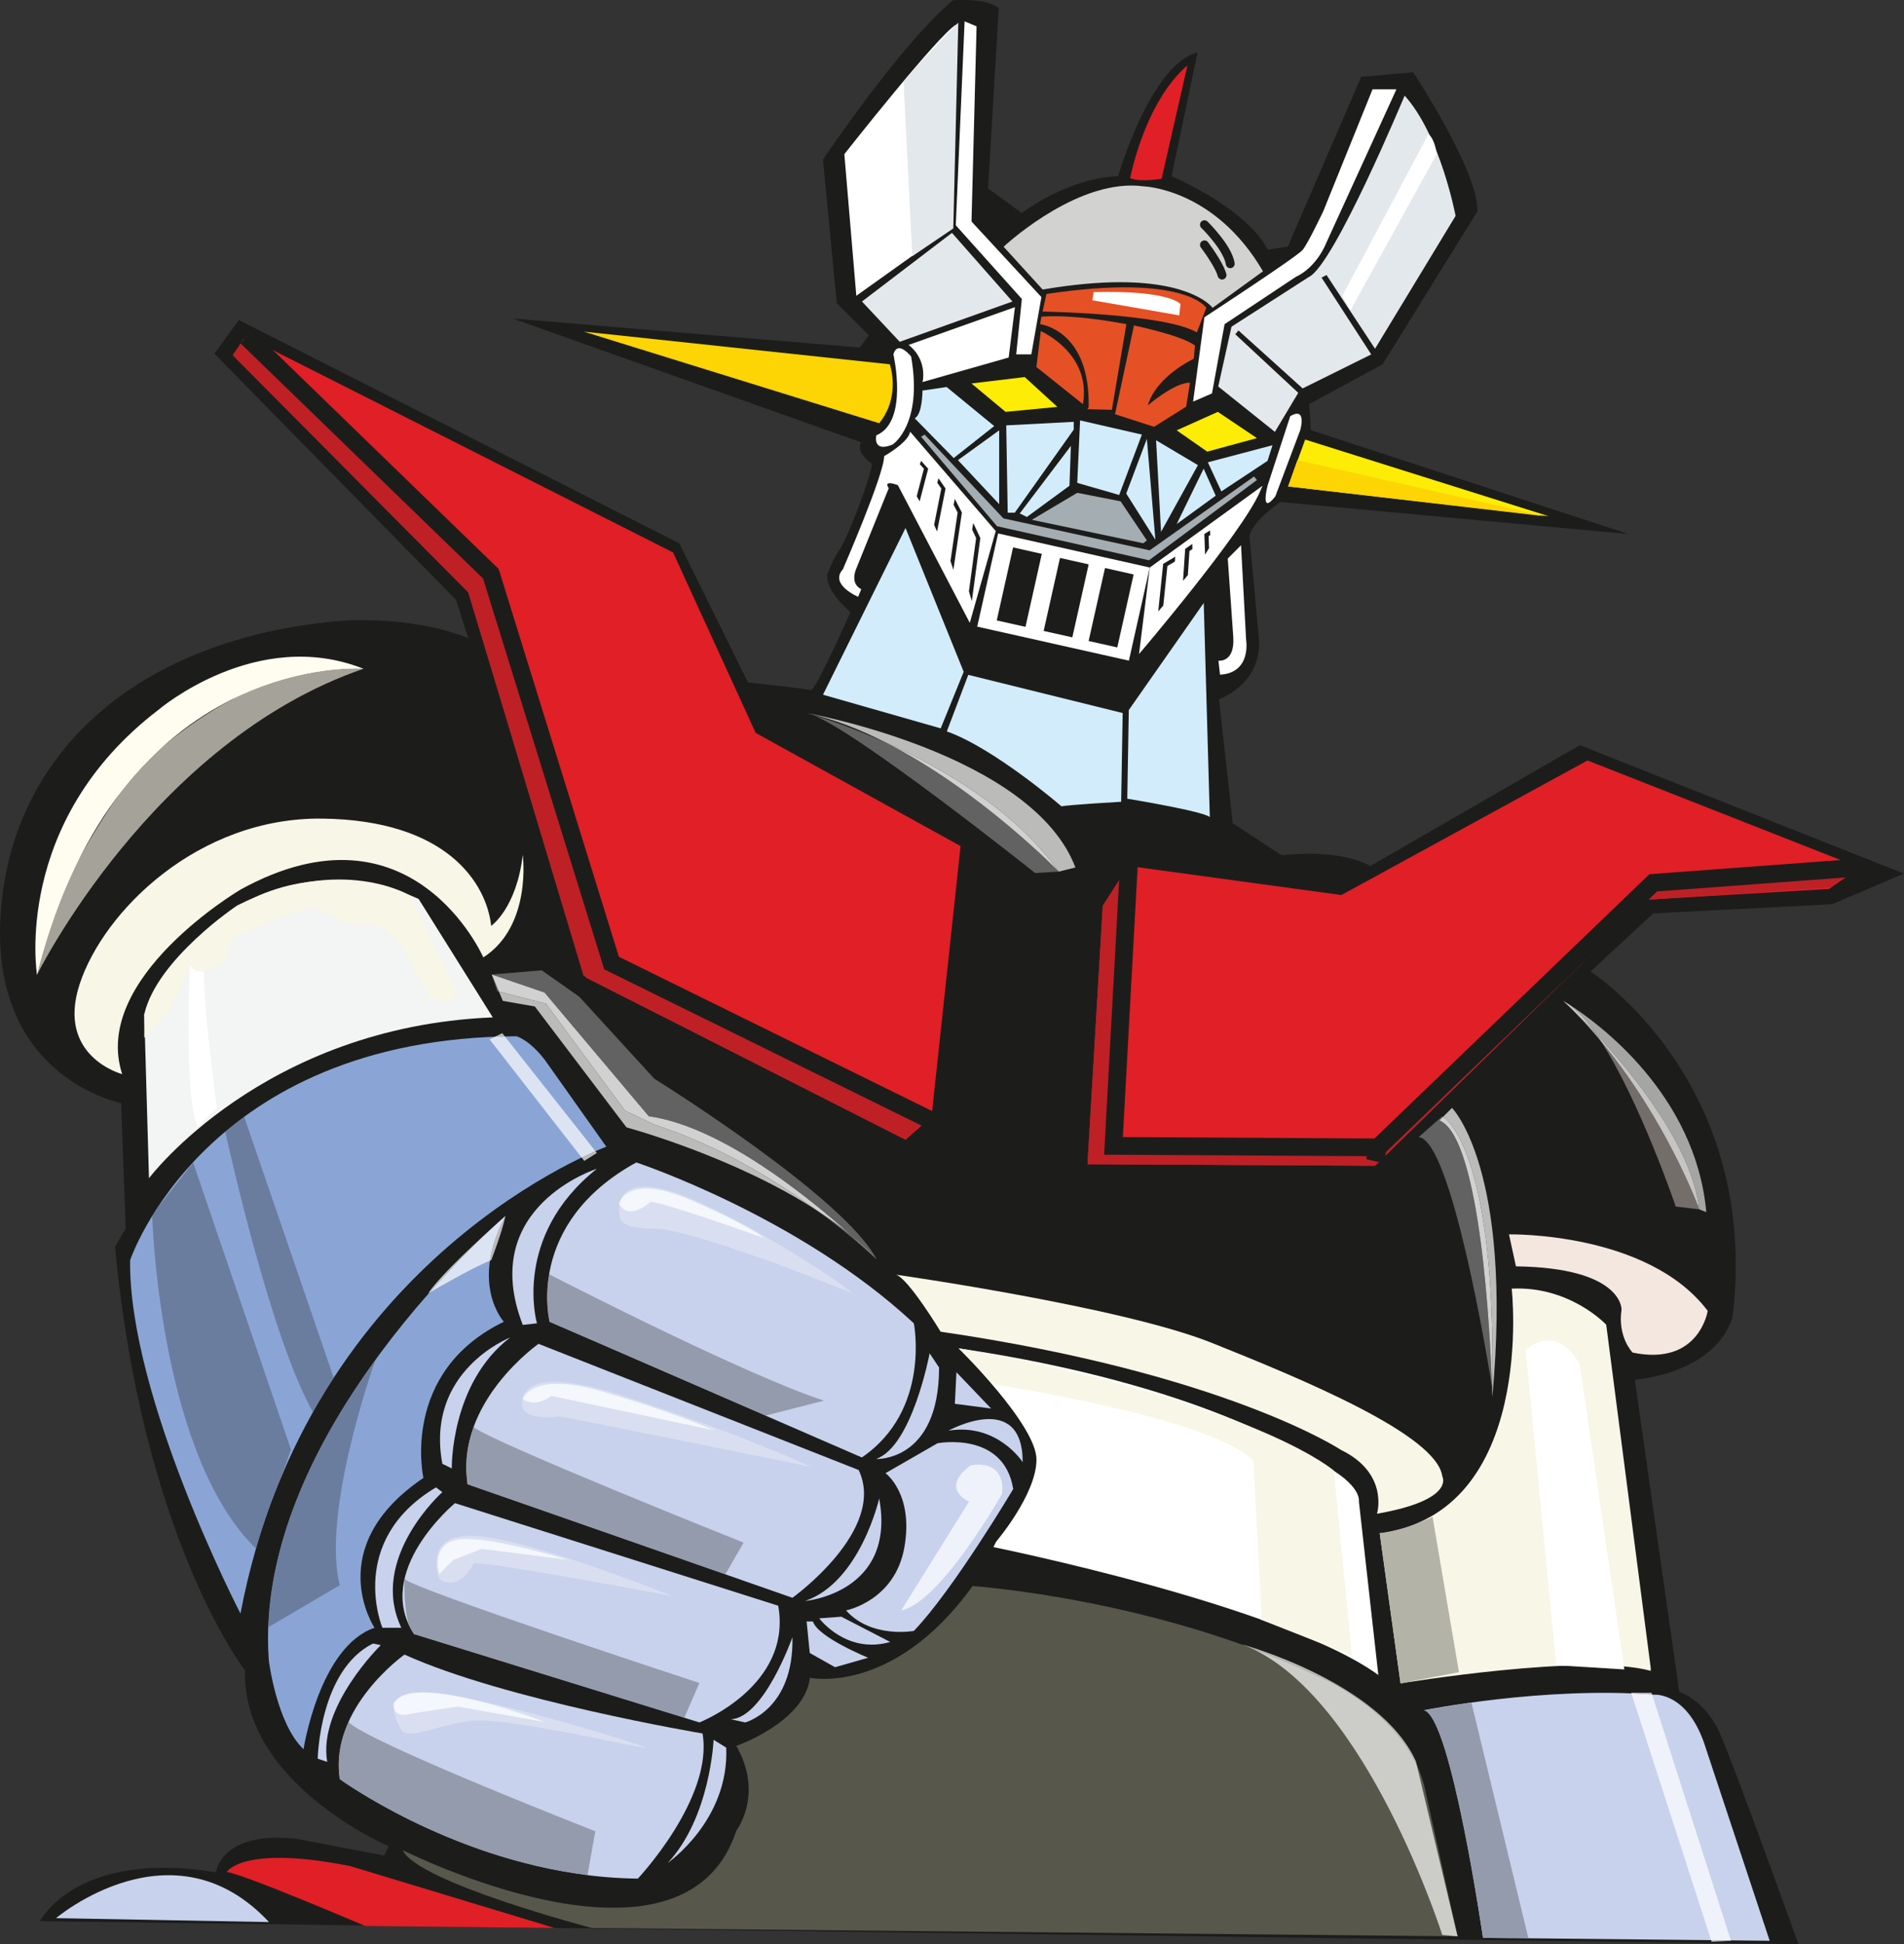 <?xml version="1.0" encoding="UTF-8"?>
<svg xmlns="http://www.w3.org/2000/svg" xmlns:xlink="http://www.w3.org/1999/xlink" width="160.3pt" height="163.65pt" viewBox="0 0 160.3 163.65" version="1.1">
<rect x="0" y="0" width="160.3" height="163.65" fill="#333333" stroke="none"/>
<defs>
<clipPath id="clip1">
  <path d="M 0 0 L 160.301 0 L 160.301 163.648 L 0 163.648 Z M 0 0 "/>
</clipPath>
<clipPath id="clip2">
  <path d="M 119 142 L 149 142 L 149 163.648 L 119 163.648 Z M 119 142 "/>
</clipPath>
<clipPath id="clip3">
  <path d="M 119 143 L 129 143 L 129 163.648 L 119 163.648 Z M 119 143 "/>
</clipPath>
<clipPath id="clip4">
  <path d="M 137 142 L 146 142 L 146 163.648 L 137 163.648 Z M 137 142 "/>
</clipPath>
</defs>
<g id="surface1">
<g clip-path="url(#clip1)" clip-rule="nonzero">
<path style=" stroke:none;fill-rule:nonzero;fill:rgb(10.999%,11.4%,10.599%);fill-opacity:1;" d="M 20.109 26.938 L 57.184 45.73 L 62.977 57.445 C 62.977 57.445 67.871 57.961 68.254 58.09 C 68.641 58.219 71.602 51.523 71.602 51.523 C 71.602 51.523 69.414 49.723 69.672 48.305 C 69.672 48.305 70.059 47.148 70.699 46.246 C 71.344 45.348 73.406 39.938 73.406 39.035 C 73.406 39.035 71.988 38.137 72.504 37.234 L 43.152 26.809 L 72.375 29.254 L 73.148 28.223 L 70.445 25.52 L 69.285 13.418 C 69.285 13.418 75.977 3.508 80.227 0.031 C 80.227 0.031 82.93 -0.227 84.09 0.676 L 83.188 15.863 L 86.023 17.926 C 86.023 17.926 89.883 14.961 94.133 14.836 C 94.133 14.836 96.836 5.438 100.824 4.406 L 98.637 14.836 C 98.637 14.836 104.816 17.406 106.746 21.012 L 108.422 20.758 L 114.598 6.469 L 118.977 6.078 C 118.977 6.078 124.512 14.449 124.383 17.797 L 116.402 30.668 L 110.223 34.016 C 110.223 34.016 110.352 35.691 110.352 36.203 L 137.129 44.957 L 107.777 42.254 C 107.777 42.254 105.203 44.059 105.203 45.215 L 105.973 53.586 C 105.973 53.586 106.617 57.188 102.629 58.863 L 103.785 69.289 L 107.906 71.992 C 107.906 71.992 112.539 71.348 115.371 72.895 L 133.008 62.723 L 160.301 73.535 L 154.25 76.113 L 139.188 76.887 L 133.91 81.777 C 133.91 81.777 148.199 90.918 145.883 110.742 C 145.883 110.742 145.109 115.246 137.641 116.148 L 141.379 142.41 C 141.379 142.41 143.379 142.996 144.68 145.641 C 144.738 145.762 144.797 145.887 144.852 146.016 C 146.141 148.977 151.414 163.648 151.414 163.648 L 3.375 161.719 C 3.375 161.719 6.336 155.668 18.18 157.598 C 18.18 157.598 18.562 154.125 24.871 154.766 L 32.34 156.184 L 32.727 155.41 C 32.727 155.41 20.367 150.133 20.625 140.605 C 20.625 140.605 12 129.535 9.684 104.945 L 10.582 103.402 L 10.195 92.848 C 10.195 92.848 -0.617 90.785 0.027 77.398 C 0.672 64.012 10.84 53.969 28.219 52.297 C 28.219 52.297 34.27 51.652 39.418 53.711 L 38.391 50.492 L 18.051 29.77 L 20.109 26.938 "/>
</g>
<path style=" stroke:none;fill-rule:nonzero;fill:rgb(88.199%,12.199%,14.899%);fill-opacity:1;" d="M 19.594 29.895 L 20.754 28.352 L 56.668 46.504 L 63.621 61.691 L 80.871 71.219 L 78.426 94.004 L 76.238 95.934 L 49.332 82.289 L 39.422 49.852 L 19.594 29.895 "/>
<path style=" stroke:none;fill-rule:nonzero;fill:rgb(88.199%,12.199%,14.899%);fill-opacity:1;" d="M 92.844 76.238 L 95.035 72.895 L 112.93 75.34 L 133.652 64.012 L 156.566 73.023 L 153.992 74.824 L 138.676 75.727 L 115.762 98.125 L 91.559 97.996 L 92.844 76.238 "/>
<path style=" stroke:none;fill-rule:nonzero;fill:rgb(82.7%,92.499%,98.399%);fill-opacity:1;" d="M 76.238 44.445 L 69.289 58.477 L 79.199 61.309 L 81.133 56.547 L 76.238 44.445 "/>
<path style=" stroke:none;fill-rule:nonzero;fill:rgb(82.7%,92.499%,98.399%);fill-opacity:1;" d="M 81.52 56.805 L 94.52 60.02 L 94.391 67.488 C 94.391 67.488 89.887 67.746 89.371 67.875 C 89.371 67.875 83.707 62.98 79.715 61.566 L 81.52 56.805 "/>
<path style=" stroke:none;fill-rule:nonzero;fill:rgb(82.7%,92.499%,98.399%);fill-opacity:1;" d="M 101.344 50.754 L 95.035 59.766 L 94.906 67.23 C 94.906 67.23 101.215 68.262 101.855 68.773 L 101.344 50.754 "/>
<path style=" stroke:none;fill-rule:nonzero;fill:rgb(100%,100%,100%);fill-opacity:1;" d="M 74.438 38.395 C 74.438 38.395 76.496 37.234 76.625 36.336 L 83.836 44.703 L 81.648 52.426 L 75.594 40.84 C 75.594 40.84 74.309 40.324 74.824 41.098 L 72.121 47.789 C 72.121 47.789 71.477 49.078 72.508 49.594 L 72.25 50.238 C 72.25 50.238 69.805 49.207 70.961 47.922 C 70.961 47.922 74.438 39.938 74.438 38.395 "/>
<path style=" stroke:none;fill-rule:nonzero;fill:rgb(10.999%,11.4%,10.599%);fill-opacity:1;" d="M 81.941 44.023 L 81.844 44.578 L 82.18 45.293 L 81.574 49.777 L 81.82 50.602 L 82.535 45.293 Z M 80.285 42.492 L 80.625 43.145 L 80.02 47.223 L 80.266 47.969 L 80.984 43.145 L 80.383 41.992 Z M 77.445 39.082 L 77.785 39.453 L 77.18 41.773 L 77.426 42.203 L 78.145 39.453 L 77.547 38.793 Z M 78.91 40.637 L 79.25 41.125 L 78.645 44.18 L 78.891 44.742 L 79.609 41.125 L 79.012 40.258 L 78.91 40.637 "/>
<path style=" stroke:none;fill-rule:nonzero;fill:rgb(100%,100%,100%);fill-opacity:1;" d="M 95.043 55.609 L 82.273 52.746 L 84.031 44.902 L 96.801 47.77 L 95.043 55.609 "/>
<path style=" stroke:none;fill-rule:nonzero;fill:rgb(10.999%,11.4%,10.599%);fill-opacity:1;" d="M 86.336 52.766 L 83.918 52.223 L 85.293 46.078 L 87.711 46.621 L 86.336 52.766 "/>
<path style=" stroke:none;fill-rule:nonzero;fill:rgb(10.999%,11.4%,10.599%);fill-opacity:1;" d="M 90.281 53.648 L 87.867 53.109 L 89.242 46.965 L 91.656 47.504 L 90.281 53.648 "/>
<path style=" stroke:none;fill-rule:nonzero;fill:rgb(10.999%,11.4%,10.599%);fill-opacity:1;" d="M 94.066 54.496 L 91.652 53.957 L 93.031 47.812 L 95.441 48.355 L 94.066 54.496 "/>
<path style=" stroke:none;fill-rule:nonzero;fill:rgb(100%,100%,100%);fill-opacity:1;" d="M 96.801 47.77 L 95.895 55.055 C 95.895 55.055 104.562 44.891 106.059 41.426 L 106.297 40.887 L 96.801 47.77 "/>
<path style=" stroke:none;fill-rule:nonzero;fill:rgb(10.999%,11.4%,10.599%);fill-opacity:1;" d="M 99.781 46.203 L 99.602 48.895 L 100.008 48.406 L 100.141 46.387 L 100.391 46.211 L 100.379 45.785 Z M 97.512 51.465 L 97.938 50.973 L 98.285 47.641 L 98.914 47.27 L 98.945 46.863 L 97.93 47.461 Z M 101.891 45.043 L 101.871 44.652 L 101.395 44.949 L 101.457 46.684 L 101.789 46.141 L 101.754 45.129 L 101.891 45.043 "/>
<path style=" stroke:none;fill-rule:nonzero;fill:rgb(64.299%,67.799%,69.398%);fill-opacity:1;" d="M 77.547 36.762 L 83.941 44.293 L 96.734 47.16 L 105.82 40.406 L 105.578 40.109 L 96.793 46.324 L 84.48 43.637 L 77.844 36.582 L 77.547 36.762 "/>
<path style=" stroke:none;fill-rule:nonzero;fill:rgb(82.7%,92.499%,98.399%);fill-opacity:1;" d="M 77.008 35.207 L 80.293 38.555 L 83.703 35.863 L 79.699 32.578 L 77.664 32.875 C 77.664 32.875 77.664 34.906 77.008 35.207 "/>
<path style=" stroke:none;fill-rule:nonzero;fill:rgb(82.7%,92.499%,98.399%);fill-opacity:1;" d="M 80.652 38.734 L 84.121 36.223 L 84.121 42.438 Z M 80.652 38.734 "/>
<path style=" stroke:none;fill-rule:nonzero;fill:rgb(82.7%,92.499%,98.399%);fill-opacity:1;" d="M 84.719 35.984 L 84.84 43.156 L 85.434 43.156 L 90.398 36.164 L 90.398 35.508 L 84.719 35.805 L 84.719 35.984 "/>
<path style=" stroke:none;fill-rule:nonzero;fill:rgb(82.7%,92.499%,98.399%);fill-opacity:1;" d="M 90.16 37.535 L 90.039 40.887 L 86.453 43.516 L 85.855 43.219 L 90.16 37.535 "/>
<path style=" stroke:none;fill-rule:nonzero;fill:rgb(82.7%,92.499%,98.399%);fill-opacity:1;" d="M 90.934 35.387 L 90.695 40.645 L 94.223 41.664 L 96.137 36.582 L 90.934 35.387 "/>
<path style=" stroke:none;fill-rule:nonzero;fill:rgb(82.7%,92.499%,98.399%);fill-opacity:1;" d="M 96.555 36.941 L 94.82 41.543 L 97.273 45.43 Z M 96.555 36.941 "/>
<path style=" stroke:none;fill-rule:nonzero;fill:rgb(82.7%,92.499%,98.399%);fill-opacity:1;" d="M 97.332 37.059 L 97.75 44.77 L 100.855 39.152 Z M 97.332 37.059 "/>
<path style=" stroke:none;fill-rule:nonzero;fill:rgb(82.7%,92.499%,98.399%);fill-opacity:1;" d="M 101.336 39.449 L 102.352 41.723 L 99.066 44.113 Z M 101.336 39.449 "/>
<path style=" stroke:none;fill-rule:nonzero;fill:rgb(82.7%,92.499%,98.399%);fill-opacity:1;" d="M 101.691 38.914 L 102.828 41.363 L 106.715 38.793 L 107.133 37.477 L 101.691 38.914 "/>
<path style=" stroke:none;fill-rule:nonzero;fill:rgb(64.299%,67.799%,69.398%);fill-opacity:1;" d="M 86.871 43.754 L 90.695 41.484 L 94.344 42.199 L 96.555 45.488 L 96.254 45.727 L 86.871 43.754 "/>
<path style=" stroke:none;fill-rule:nonzero;fill:rgb(98.799%,92.499%,2.699%);fill-opacity:1;" d="M 81.789 32.277 L 86.273 31.738 L 89.023 34.25 L 84.66 34.668 L 81.789 32.277 "/>
<path style=" stroke:none;fill-rule:nonzero;fill:rgb(98.799%,92.499%,2.699%);fill-opacity:1;" d="M 99.066 36.223 L 102.531 34.668 L 105.82 36.879 L 101.637 38.016 L 99.066 36.223 "/>
<path style=" stroke:none;fill-rule:nonzero;fill:rgb(99.199%,83.099%,1.599%);fill-opacity:1;" d="M 49.152 27.914 L 74.914 30.664 C 74.914 30.664 75.871 33.355 74.02 35.625 L 49.152 27.914 "/>
<path style=" stroke:none;fill-rule:nonzero;fill:rgb(100%,100%,100%);fill-opacity:1;" d="M 75.215 29.828 C 75.215 29.828 76.527 35.504 73.781 36.641 C 73.781 36.641 73.422 38.137 75.152 37.418 C 75.152 37.418 77.723 35.746 76.707 30.008 C 76.707 30.008 75.574 28.57 75.215 29.828 "/>
<path style=" stroke:none;fill-rule:nonzero;fill:rgb(100%,100%,100%);fill-opacity:1;" d="M 108.629 35.027 L 106.715 40.887 C 106.715 40.887 106.059 43.453 107.371 41.781 L 109.465 36.223 C 109.465 36.223 110.062 34.191 108.629 35.027 "/>
<path style=" stroke:none;fill-rule:nonzero;fill:rgb(98.799%,92.499%,2.699%);fill-opacity:1;" d="M 109.883 37 L 108.449 40.945 L 130.387 43.453 Z M 109.883 37 "/>
<path style=" stroke:none;fill-rule:nonzero;fill:rgb(99.199%,83.099%,1.599%);fill-opacity:1;" d="M 109.227 38.734 L 108.449 40.945 L 130.027 43.453 Z M 109.227 38.734 "/>
<path style=" stroke:none;fill-rule:nonzero;fill:rgb(100%,100%,100%);fill-opacity:1;" d="M 103.367 47.016 L 104.484 45.898 L 104.91 53.84 C 104.91 53.84 105.402 56.629 102.715 56.793 L 102.582 55.613 C 102.582 55.613 103.992 55.809 103.828 53.578 L 103.367 47.016 "/>
<path style=" stroke:none;fill-rule:nonzero;fill:rgb(100%,100%,100%);fill-opacity:1;" d="M 71.086 12.977 C 71.086 12.977 79.09 2.801 80.52 2.059 L 80.043 19.23 L 72.094 24.898 L 71.086 12.977 "/>
<path style=" stroke:none;fill-rule:nonzero;fill:rgb(89%,90.999%,92.499%);fill-opacity:1;" d="M 72.57 25.379 L 75.75 28.77 L 85.238 25.379 L 80.148 19.602 L 72.57 25.379 "/>
<path style=" stroke:none;fill-rule:nonzero;fill:rgb(100%,100%,100%);fill-opacity:1;" d="M 76.492 29.035 C 76.492 29.035 77.926 29.988 77.711 31.949 L 77.66 32.16 L 84.922 30.094 L 85.449 25.855 L 76.492 29.035 "/>
<path style=" stroke:none;fill-rule:nonzero;fill:rgb(100%,100%,100%);fill-opacity:1;" d="M 85.555 29.828 L 86.828 29.828 L 87.676 25.008 L 81.793 18.648 L 82.219 2.219 L 81.211 1.797 L 80.469 18.965 L 86.031 25.164 L 85.555 29.828 "/>
<path style=" stroke:none;fill-rule:nonzero;fill:rgb(89%,90.999%,92.499%);fill-opacity:1;" d="M 76.07 6.883 L 76.812 21.562 L 80.258 19.23 L 80.68 1.902 C 80.68 1.902 76.387 6.301 76.07 6.883 "/>
<path style=" stroke:none;fill-rule:nonzero;fill:rgb(88.199%,12.199%,14.899%);fill-opacity:1;" d="M 95.148 14.992 C 95.148 14.992 96.367 8.578 99.973 5.508 L 97.797 15.047 C 97.797 15.047 95.945 15.363 95.148 14.992 "/>
<path style=" stroke:none;fill-rule:nonzero;fill:rgb(100%,100%,100%);fill-opacity:1;" d="M 100.449 33.805 L 101.402 26.703 C 101.402 26.703 109.191 21.617 109.672 21.035 C 110.148 20.449 111.422 17.746 111.422 17.746 L 115.555 7.52 L 117.566 7.52 L 111.633 20.504 C 111.633 20.504 110.891 22.465 109.086 23.312 L 103.098 27.289 L 102.039 33.117 L 100.449 33.805 "/>
<path style=" stroke:none;fill-rule:nonzero;fill:rgb(89%,90.999%,92.499%);fill-opacity:1;" d="M 118.258 8.051 C 118.258 8.051 112.316 22.305 110.199 23.312 L 103.68 27.5 L 102.566 32.535 L 107.336 36.352 L 109.301 33.066 L 104 28.137 L 104.266 27.816 L 109.672 32.695 L 115.445 29.832 L 111.262 23.367 L 111.684 23.152 L 115.766 29.355 L 122.547 18.172 C 122.547 18.172 121.277 11.387 118.258 8.051 "/>
<path style=" stroke:none;fill-rule:nonzero;fill:rgb(100%,100%,100%);fill-opacity:1;" d="M 120.27 11.281 L 113.008 24.902 L 113.695 26.121 L 120.957 12.98 C 120.957 12.98 120.852 11.812 120.27 11.281 "/>
<path style=" stroke:none;fill-rule:nonzero;fill:rgb(82.399%,82.7%,81.999%);fill-opacity:1;" d="M 102.09 25.91 C 102.09 25.91 100.547 23.754 94.301 23.754 C 92.531 23.754 90.383 23.93 87.781 24.371 L 84.496 20.77 C 84.496 20.77 89.977 15.617 95.258 15.617 C 95.594 15.617 95.926 15.637 96.262 15.684 C 96.262 15.684 102.254 15.844 106.332 22.836 L 102.09 25.91 "/>
<path style=" stroke:none;fill-rule:nonzero;fill:rgb(10.999%,11.4%,10.599%);fill-opacity:1;" d="M 101.105 20.84 C 101.105 20.84 101.18 20.934 101.293 21.094 C 101.641 21.566 102.367 22.652 102.527 23.254 C 102.582 23.453 102.789 23.57 102.984 23.516 C 103.184 23.461 103.301 23.254 103.246 23.055 C 103.086 22.496 102.703 21.855 102.359 21.32 C 102.012 20.793 101.703 20.391 101.699 20.383 C 101.574 20.219 101.34 20.188 101.176 20.316 C 101.012 20.441 100.98 20.676 101.105 20.84 "/>
<path style=" stroke:none;fill-rule:nonzero;fill:rgb(10.999%,11.4%,10.599%);fill-opacity:1;" d="M 101.141 19.184 L 101.223 19.262 C 101.402 19.445 101.867 19.934 102.305 20.516 C 102.742 21.094 103.137 21.777 103.207 22.258 C 103.238 22.461 103.43 22.602 103.633 22.57 C 103.836 22.539 103.977 22.348 103.945 22.145 C 103.809 21.316 103.23 20.484 102.699 19.809 C 102.168 19.141 101.672 18.652 101.664 18.648 C 101.516 18.504 101.277 18.508 101.137 18.652 C 100.992 18.801 100.992 19.039 101.141 19.184 "/>
<path style=" stroke:none;fill-rule:nonzero;fill:rgb(90.199%,31.4%,14.499%);fill-opacity:1;" d="M 88.098 24.746 L 87.781 26.227 C 87.781 26.227 98.012 26.387 100.766 27.977 L 101.559 25.91 C 101.559 25.91 99.762 22.996 88.098 24.746 "/>
<path style=" stroke:none;fill-rule:nonzero;fill:rgb(90.199%,31.4%,14.499%);fill-opacity:1;" d="M 87.676 26.652 L 87.57 27.289 C 87.57 27.289 91.809 27.766 91.652 34.285 L 91.543 34.441 L 93.609 34.496 L 94.832 27.289 C 94.832 27.289 90.699 26.441 87.676 26.652 "/>
<path style=" stroke:none;fill-rule:nonzero;fill:rgb(90.199%,31.4%,14.499%);fill-opacity:1;" d="M 95.469 27.395 C 95.469 27.395 99.547 28.242 100.609 29.09 L 100.504 30.203 C 100.504 30.203 97.375 31.633 96.633 34.125 C 96.633 34.125 98.914 32.164 100.184 32.219 L 99.867 34.23 L 97.164 35.926 L 93.875 34.867 L 95.469 27.395 "/>
<path style=" stroke:none;fill-rule:nonzero;fill:rgb(90.199%,31.4%,14.499%);fill-opacity:1;" d="M 87.625 27.871 C 87.625 27.871 91.914 29.727 91.172 34.02 L 87.254 30.891 L 87.625 27.871 "/>
<path style=" stroke:none;fill-rule:nonzero;fill:rgb(100%,100%,100%);fill-opacity:1;" d="M 92.074 24.586 L 91.969 25.273 L 99.281 26.547 L 99.387 25.594 C 99.387 25.594 98.539 24.426 92.074 24.586 "/>
<path style=" stroke:none;fill-rule:nonzero;fill:rgb(100%,99.199%,93.7%);fill-opacity:1;" d="M 3.117 82.051 C 3.117 82.051 0.996 69.172 13.344 59.746 C 13.344 59.746 21.574 52.707 30.602 56.293 C 30.602 56.293 10.023 54.699 3.117 82.051 "/>
<path style=" stroke:none;fill-rule:nonzero;fill:rgb(64.699%,63.899%,59.999%);fill-opacity:1;" d="M 3.117 82.051 C 4.141 77.996 5.469 74.574 6.98 71.695 C 7.941 70 8.926 68.465 9.727 67.273 C 11.113 65.387 12.586 63.82 14.078 62.523 C 15.973 60.996 17.758 59.828 19.406 58.938 C 24.176 56.527 28.41 56.273 29.969 56.273 C 30.379 56.273 30.602 56.293 30.602 56.293 C 12.812 62.398 3.117 82.051 3.117 82.051 "/>
<path style=" stroke:none;fill-rule:nonzero;fill:rgb(100%,99.199%,93.7%);fill-opacity:1;" d="M 3.117 82.051 C 3.301 78.922 5.098 75.008 6.98 71.695 C 5.469 74.574 4.141 77.996 3.117 82.051 M 9.727 67.273 C 10.754 65.75 11.484 64.789 11.484 64.789 C 12.367 63.957 13.234 63.207 14.078 62.523 C 12.586 63.82 11.113 65.387 9.727 67.273 M 19.406 58.938 C 23.758 56.582 27.141 56.164 29.004 56.164 C 30.035 56.164 30.602 56.293 30.602 56.293 C 30.602 56.293 30.379 56.273 29.969 56.273 C 28.41 56.273 24.176 56.527 19.406 58.938 "/>
<path style=" stroke:none;fill-rule:nonzero;fill:rgb(96.899%,96.1%,90.199%);fill-opacity:1;" d="M 10.289 90.414 C 10.289 90.414 4.711 88.953 6.703 82.848 C 8.695 76.738 16.66 68.773 27.148 68.906 C 37.641 69.039 40.957 74.348 41.355 77.934 C 41.355 77.934 43.48 76.473 44.012 71.961 C 44.012 71.961 44.809 77.934 40.691 80.59 C 40.691 80.59 34.719 66.914 20.246 74.883 C 20.246 74.883 7.633 82.316 10.289 90.414 "/>
<path style=" stroke:none;fill-rule:nonzero;fill:rgb(95.299%,95.699%,95.699%);fill-opacity:1;" d="M 12.148 85.371 L 12.543 99.176 C 12.543 99.176 22.105 86.43 41.488 85.637 L 35.25 75.676 C 35.25 75.676 20.777 68.375 12.148 85.371 "/>
<path style=" stroke:none;fill-rule:nonzero;fill:rgb(100%,100%,100%);fill-opacity:1;" d="M 15.996 80.895 C 15.996 80.895 15.465 92.809 16.66 94.797 L 18.254 93.27 C 18.254 93.27 16.66 81.352 17.324 80.59 L 15.996 80.895 "/>
<path style=" stroke:none;fill-rule:nonzero;fill:rgb(96.899%,96.1%,90.199%);fill-opacity:1;" d="M 12.148 85.371 L 12.148 87.359 L 14.137 85.238 C 14.137 85.238 14.27 85.102 14.801 83.906 C 15.332 82.715 15.996 81.254 15.996 81.254 C 15.996 81.254 16.262 81.785 16.926 81.785 C 17.59 81.785 18.52 81.254 19.051 80.723 C 19.582 80.191 19.051 79.527 19.715 78.996 C 20.379 78.465 25.957 76.211 26.484 76.34 C 27.016 76.473 27.945 77.141 28.742 77.535 C 29.539 77.934 30.203 77.672 31.266 77.801 C 32.328 77.934 33.656 79.395 33.656 79.395 L 36.18 83.906 L 37.641 84.441 L 38.438 83.512 L 34.586 75.41 C 34.586 75.41 28.742 71.828 19.98 76.211 C 19.98 76.211 13.211 80.723 12.148 85.371 "/>
<path style=" stroke:none;fill-rule:nonzero;fill:rgb(54.099%,64.699%,83.499%);fill-opacity:1;" d="M 10.953 106.082 C 10.953 106.082 17.191 87.359 43.48 87.227 C 43.48 87.227 44.543 87.492 45.871 89.219 L 51.047 96.523 C 51.047 96.523 25.957 105.684 20.246 135.82 C 20.246 135.82 10.82 117.633 10.953 106.082 "/>
<path style=" stroke:none;fill-rule:nonzero;fill:rgb(10.999%,11.4%,10.599%);fill-opacity:1;" d="M 21.574 130.379 C 21.566 130.371 21.559 130.363 21.551 130.355 C 22.18 128.18 22.914 126.133 23.73 124.203 L 21.574 130.379 M 12.812 102.348 C 12.812 102.273 12.809 102.23 12.809 102.23 L 13.207 101.727 C 13.07 101.938 12.938 102.145 12.812 102.348 "/>
<path style=" stroke:none;fill-rule:nonzero;fill:rgb(42%,48.999%,62.399%);fill-opacity:1;" d="M 21.551 130.355 C 13.707 122.73 12.871 104.008 12.812 102.348 C 12.938 102.145 13.07 101.938 13.207 101.727 L 16.262 97.848 L 24.496 122.012 L 23.73 124.203 C 22.914 126.133 22.18 128.18 21.551 130.355 "/>
<path style=" stroke:none;fill-rule:nonzero;fill:rgb(10.999%,11.4%,10.599%);fill-opacity:1;" d="M 26.484 119.094 C 26.441 119.016 26.395 118.938 26.348 118.859 C 26.914 117.859 27.496 116.895 28.098 115.973 L 28.211 116.305 L 26.484 119.094 M 18.961 95.258 C 18.934 95.129 18.918 95.059 18.918 95.059 L 20.512 93.867 L 20.559 94.004 C 19.996 94.418 19.465 94.836 18.961 95.258 "/>
<path style=" stroke:none;fill-rule:nonzero;fill:rgb(42%,48.999%,62.399%);fill-opacity:1;" d="M 26.348 118.859 C 22.906 112.824 19.391 97.191 18.961 95.258 C 19.465 94.836 19.996 94.418 20.559 94.004 L 28.098 115.973 C 27.496 116.895 26.914 117.859 26.348 118.859 "/>
<path style=" stroke:none;fill-rule:nonzero;fill:rgb(73.299%,73.299%,72.899%);fill-opacity:1;" d="M 49.188 97.719 L 48.969 97.434 C 49.422 97.215 49.816 97.035 50.129 96.898 L 50.25 97.051 L 49.188 97.719 M 41.676 87.266 L 42.285 86.965 L 42.504 87.242 C 42.227 87.246 41.949 87.258 41.676 87.266 "/>
<path style=" stroke:none;fill-rule:nonzero;fill:rgb(86.299%,89.4%,95.299%);fill-opacity:1;" d="M 48.969 97.434 L 41.223 87.492 L 41.676 87.266 C 41.949 87.258 42.227 87.246 42.504 87.242 L 50.129 96.898 C 49.816 97.035 49.422 97.215 48.969 97.434 "/>
<path style=" stroke:none;fill-rule:nonzero;fill:rgb(54.099%,64.699%,83.499%);fill-opacity:1;" d="M 42.551 102.363 C 42.551 102.363 21.176 120.555 22.637 139.805 C 22.637 139.805 23.301 145.113 25.555 147.238 C 25.555 147.238 26.883 138.609 31.531 137.016 C 31.531 137.016 27.016 130.246 35.648 124.402 C 35.648 124.402 33.656 115.508 42.418 111.258 C 42.418 111.258 39.496 108.074 42.551 102.363 "/>
<path style=" stroke:none;fill-rule:nonzero;fill:rgb(10.999%,11.4%,10.599%);fill-opacity:1;" d="M 22.504 137.016 C 22.504 137.016 21.84 127.855 31.664 114.312 C 31.664 114.312 31.648 114.359 31.613 114.453 C 27.117 120.645 22.879 128.625 22.582 136.973 L 22.504 137.016 "/>
<path style=" stroke:none;fill-rule:nonzero;fill:rgb(42%,48.999%,62.399%);fill-opacity:1;" d="M 22.582 136.973 C 22.879 128.625 27.117 120.645 31.613 114.453 C 31.121 115.855 27.113 127.57 28.609 133.434 L 22.582 136.973 "/>
<path style=" stroke:none;fill-rule:nonzero;fill:rgb(73.299%,73.299%,72.899%);fill-opacity:1;" d="M 36.047 108.867 C 37.105 107.281 40.613 104.09 41.988 102.859 C 40.988 103.762 38.762 105.855 36.152 108.805 C 36.082 108.848 36.047 108.867 36.047 108.867 M 41.246 106.121 C 41.406 105.031 41.797 103.773 42.551 102.363 C 42.285 103.691 41.355 106.082 41.355 106.082 C 41.32 106.094 41.285 106.109 41.246 106.121 "/>
<path style=" stroke:none;fill-rule:nonzero;fill:rgb(86.299%,89.4%,95.299%);fill-opacity:1;" d="M 36.152 108.805 C 38.762 105.855 40.988 103.762 41.988 102.859 C 42.34 102.547 42.551 102.363 42.551 102.363 C 41.797 103.773 41.406 105.031 41.246 106.121 C 39.867 106.66 36.77 108.449 36.152 108.805 "/>
<path style=" stroke:none;fill-rule:nonzero;fill:rgb(78.4%,82.399%,92.2%);fill-opacity:1;" d="M 50.25 98.383 C 50.25 98.383 40.16 101.566 44.012 111.523 L 45.207 111.391 C 45.207 111.391 43.082 104.09 50.25 98.383 "/>
<path style=" stroke:none;fill-rule:nonzero;fill:rgb(78.4%,82.399%,92.2%);fill-opacity:1;" d="M 42.949 112.586 C 42.949 112.586 35.781 115.375 37.242 123.211 L 38.035 123.605 C 38.035 123.605 37.906 116.438 42.949 112.586 "/>
<path style=" stroke:none;fill-rule:nonzero;fill:rgb(78.4%,82.399%,92.2%);fill-opacity:1;" d="M 36.707 125.199 L 37.242 125.598 C 37.242 125.598 31 131.176 33.789 137.016 L 32.195 137.016 C 32.195 137.016 29.141 129.715 36.707 125.199 "/>
<path style=" stroke:none;fill-rule:nonzero;fill:rgb(78.4%,82.399%,92.2%);fill-opacity:1;" d="M 31.398 138.344 L 32.062 138.477 C 32.062 138.477 26.75 143.656 27.547 148.305 L 26.75 148.035 C 26.75 148.035 26.883 140.602 31.398 138.344 "/>
<path style=" stroke:none;fill-rule:nonzero;fill:rgb(78.4%,82.399%,92.2%);fill-opacity:1;" d="M 46.27 111.258 C 46.27 111.258 44.145 103.027 53.57 97.848 C 53.57 97.848 67.246 102.363 76.938 111.391 C 76.938 111.391 78.398 118.695 72.559 122.68 L 46.27 111.258 "/>
<path style=" stroke:none;fill-rule:nonzero;fill:rgb(78.4%,82.399%,92.2%);fill-opacity:1;" d="M 45.34 113.117 C 45.34 113.117 38.305 118.031 39.363 124.934 L 66.715 134.492 C 66.715 134.492 74.684 128.785 72.293 123.738 L 45.34 113.117 "/>
<path style=" stroke:none;fill-rule:nonzero;fill:rgb(78.4%,82.399%,92.2%);fill-opacity:1;" d="M 38.305 126.527 C 38.305 126.527 31.398 132.234 34.852 137.547 L 58.883 144.984 C 58.883 144.984 66.715 141.93 65.52 135.16 L 38.305 126.527 "/>
<path style=" stroke:none;fill-rule:nonzero;fill:rgb(78.4%,82.399%,92.2%);fill-opacity:1;" d="M 34.055 139.273 C 34.055 139.273 27.68 143.789 28.609 149.762 C 28.609 149.762 39.895 157.996 53.703 158.129 C 53.703 158.129 60.078 151.355 59.148 145.914 C 59.148 145.914 42.551 143.125 34.055 139.273 "/>
<path style=" stroke:none;fill-rule:nonzero;fill:rgb(85.1%,87.5%,94.499%);fill-opacity:1;" d="M 71.762 108.867 C 71.762 108.867 60.211 104.09 55.562 103.426 C 55.562 103.426 55.418 103.434 55.191 103.434 C 54.395 103.434 52.555 103.352 52.242 102.629 C 52.242 102.629 52.047 102.02 52.148 101.375 C 52.398 101.82 52.738 101.977 53.09 101.977 C 53.895 101.977 54.766 101.168 54.766 101.168 C 55.828 101.168 64.324 104.223 64.324 104.223 C 64.324 104.223 63.66 103.426 58.219 101.035 C 56.527 100.293 55.301 100.039 54.406 100.039 C 53.035 100.039 52.461 100.645 52.238 101.016 C 52.453 100.418 53.004 99.887 54.301 99.887 C 54.594 99.887 54.922 99.914 55.297 99.973 C 59.414 100.637 70.434 107.543 71.762 108.867 "/>
<path style=" stroke:none;fill-rule:nonzero;fill:rgb(93.7%,94.899%,98%);fill-opacity:1;" d="M 52.148 101.375 C 52.137 101.352 52.125 101.328 52.109 101.301 C 52.109 101.301 52.141 101.184 52.238 101.016 C 52.199 101.137 52.168 101.258 52.148 101.375 "/>
<path style=" stroke:none;fill-rule:nonzero;fill:rgb(95.699%,96.5%,98.399%);fill-opacity:1;" d="M 64.324 104.223 C 64.324 104.223 55.828 101.168 54.766 101.168 C 54.766 101.168 53.895 101.977 53.09 101.977 C 52.738 101.977 52.398 101.82 52.148 101.375 C 52.168 101.258 52.199 101.137 52.238 101.016 C 52.461 100.645 53.035 100.039 54.406 100.039 C 55.301 100.039 56.527 100.293 58.219 101.035 C 63.66 103.426 64.324 104.223 64.324 104.223 "/>
<path style=" stroke:none;fill-rule:nonzero;fill:rgb(10.999%,11.4%,10.599%);fill-opacity:1;" d="M 64.191 119.227 L 46.27 111.258 C 46.27 111.258 45.34 109.137 46.004 107.145 C 46.004 107.145 46.082 107.184 46.23 107.262 C 45.836 109.578 46.27 111.258 46.27 111.258 L 64.453 119.156 L 64.191 119.227 "/>
<path style=" stroke:none;fill-rule:nonzero;fill:rgb(57.999%,60.799%,67.499%);fill-opacity:1;" d="M 64.453 119.156 L 46.27 111.258 C 46.27 111.258 45.836 109.578 46.23 107.262 C 48.227 108.285 62.941 115.797 69.371 117.898 L 64.453 119.156 "/>
<path style=" stroke:none;fill-rule:nonzero;fill:rgb(85.1%,87.5%,94.499%);fill-opacity:1;" d="M 68.309 123.477 C 68.309 123.477 48.129 119.359 47.066 119.227 C 47.066 119.227 46.629 119.297 46.074 119.297 C 45.336 119.297 44.391 119.168 44.012 118.562 C 44.012 118.562 43.309 116.316 46.707 116.316 C 47.98 116.316 49.828 116.633 52.508 117.5 C 62.336 120.684 68.309 123.477 68.309 123.477 M 46.402 117.5 L 60.211 120.422 C 60.211 120.422 56.625 118.828 50.648 117.102 C 49.066 116.645 47.852 116.477 46.93 116.477 C 44.371 116.477 44.012 117.766 44.012 117.766 C 44.34 117.984 44.664 118.062 44.965 118.062 C 45.77 118.062 46.402 117.5 46.402 117.5 "/>
<path style=" stroke:none;fill-rule:nonzero;fill:rgb(10.999%,11.4%,10.599%);fill-opacity:1;" d="M 61.008 132.637 L 39.363 124.934 C 38.836 123.605 39.762 120.02 39.762 120.02 C 39.777 120.047 39.816 120.086 39.867 120.125 C 39.344 121.57 39.098 123.188 39.363 124.934 L 61.07 132.52 L 61.008 132.637 "/>
<path style=" stroke:none;fill-rule:nonzero;fill:rgb(57.999%,60.799%,67.499%);fill-opacity:1;" d="M 61.07 132.52 L 39.363 124.934 C 39.098 123.188 39.344 121.57 39.867 120.125 C 41.609 121.477 62.602 129.848 62.602 129.848 L 61.07 132.52 "/>
<path style=" stroke:none;fill-rule:nonzero;fill:rgb(95.699%,96.5%,98.399%);fill-opacity:1;" d="M 60.211 120.422 L 46.402 117.5 C 46.402 117.5 45.77 118.062 44.965 118.062 C 44.664 118.062 44.34 117.984 44.012 117.766 C 44.012 117.766 44.371 116.477 46.93 116.477 C 47.852 116.477 49.066 116.645 50.648 117.102 C 56.625 118.828 60.211 120.422 60.211 120.422 "/>
<path style=" stroke:none;fill-rule:nonzero;fill:rgb(85.1%,87.5%,94.499%);fill-opacity:1;" d="M 56.625 134.359 C 56.625 134.359 42.02 131.574 39.895 131.574 C 39.895 131.574 39.113 133.223 37.902 133.223 C 37.617 133.223 37.305 133.129 36.977 132.902 C 36.977 132.902 35.57 129.27 39.582 129.27 C 39.84 129.27 40.121 129.285 40.426 129.316 C 45.473 129.848 56.625 134.359 56.625 134.359 M 39.273 129.531 C 39.012 129.531 38.773 129.547 38.566 129.582 C 36.176 129.977 36.977 132.504 36.977 132.504 L 38.172 131.309 L 40.559 130.379 L 47.863 131.309 C 47.863 131.309 42.09 129.531 39.273 129.531 "/>
<path style=" stroke:none;fill-rule:nonzero;fill:rgb(10.999%,11.4%,10.599%);fill-opacity:1;" d="M 57.555 144.719 C 57.555 144.719 35.781 138.477 34.852 137.547 C 34.691 137.391 34.566 137.152 34.461 136.863 C 34.574 137.094 34.703 137.32 34.852 137.547 L 57.609 144.59 L 57.555 144.719 M 34.055 132.906 C 34.055 132.902 34.055 132.902 34.055 132.902 C 34.055 132.902 34.055 132.906 34.055 132.906 "/>
<path style=" stroke:none;fill-rule:nonzero;fill:rgb(57.999%,60.799%,67.499%);fill-opacity:1;" d="M 57.609 144.59 L 34.852 137.547 C 34.703 137.32 34.574 137.094 34.461 136.863 C 33.977 135.504 34.051 133.051 34.055 132.906 C 34.055 132.906 34.055 132.902 34.055 132.902 C 34.613 133.707 58.883 141.664 58.883 141.664 L 57.609 144.59 "/>
<path style=" stroke:none;fill-rule:nonzero;fill:rgb(85.1%,87.5%,94.499%);fill-opacity:1;" d="M 54.348 147.125 C 54.051 147.125 51.438 146.547 48.445 145.969 C 45.457 145.391 42.09 144.812 40.297 144.812 C 40.043 144.812 39.816 144.824 39.629 144.852 C 37.273 145.172 35.609 145.926 34.562 145.926 C 34.312 145.926 34.102 145.883 33.922 145.777 C 33.922 145.777 33.105 144.695 33.156 143.758 C 33.223 144.031 33.414 144.359 33.965 144.359 C 34.07 144.359 34.188 144.348 34.32 144.32 C 35.648 144.055 38.566 143.656 38.566 143.656 L 46.004 144.984 C 46.004 144.984 42.488 143.617 39.105 142.898 C 44.984 144.039 54.031 146.883 54.367 147.105 C 54.387 147.117 54.379 147.125 54.348 147.125 M 33.488 142.98 C 33.816 142.652 34.426 142.43 35.469 142.43 C 35.684 142.43 35.922 142.441 36.18 142.461 C 36.348 142.473 36.523 142.492 36.707 142.512 C 36.348 142.48 36.004 142.461 35.676 142.461 C 34.746 142.461 33.973 142.609 33.488 142.98 "/>
<path style=" stroke:none;fill-rule:nonzero;fill:rgb(10.999%,11.4%,10.599%);fill-opacity:1;" d="M 49.457 157.863 C 43.879 157.727 29.273 151.754 28.609 149.762 C 27.945 147.77 29.273 144.852 29.273 144.852 C 29.289 144.879 29.312 144.91 29.34 144.941 C 28.695 146.371 28.336 148.004 28.609 149.762 C 28.609 149.762 37.656 156.359 49.461 157.836 L 49.457 157.863 "/>
<path style=" stroke:none;fill-rule:nonzero;fill:rgb(57.999%,60.799%,67.499%);fill-opacity:1;" d="M 49.461 157.836 C 37.656 156.359 28.609 149.762 28.609 149.762 C 28.336 148.004 28.695 146.371 29.34 144.941 C 30.832 146.609 50.121 154.145 50.121 154.145 L 49.461 157.836 "/>
<path style=" stroke:none;fill-rule:nonzero;fill:rgb(93.7%,94.899%,98%);fill-opacity:1;" d="M 33.156 143.758 C 33.105 143.559 33.125 143.391 33.125 143.391 C 33.215 143.23 33.336 143.094 33.488 142.98 C 33.266 143.203 33.168 143.473 33.156 143.758 M 39.105 142.898 C 38.223 142.727 37.406 142.594 36.707 142.512 C 37.465 142.582 38.281 142.723 39.105 142.898 "/>
<path style=" stroke:none;fill-rule:nonzero;fill:rgb(95.699%,96.5%,98.399%);fill-opacity:1;" d="M 46.004 144.984 L 38.566 143.656 C 38.566 143.656 35.648 144.055 34.32 144.32 C 34.188 144.348 34.07 144.359 33.965 144.359 C 33.414 144.359 33.223 144.031 33.156 143.758 C 33.168 143.473 33.266 143.203 33.488 142.98 C 33.973 142.609 34.746 142.461 35.676 142.461 C 36.004 142.461 36.348 142.48 36.707 142.512 C 37.406 142.594 38.223 142.727 39.105 142.898 C 42.488 143.617 46.004 144.984 46.004 144.984 "/>
<path style=" stroke:none;fill-rule:nonzero;fill:rgb(95.699%,96.5%,98.399%);fill-opacity:1;" d="M 36.977 132.504 C 36.977 132.504 36.176 129.977 38.566 129.582 C 38.773 129.547 39.012 129.531 39.273 129.531 C 42.09 129.531 47.863 131.309 47.863 131.309 L 40.559 130.379 L 38.172 131.309 L 36.977 132.504 "/>
<path style=" stroke:none;fill-rule:nonzero;fill:rgb(78.4%,82.399%,92.2%);fill-opacity:1;" d="M 60.078 146.445 C 60.078 146.445 59.812 152.949 56.227 156.801 C 56.227 156.801 61.406 153.215 61.141 147.105 L 60.078 146.445 "/>
<path style=" stroke:none;fill-rule:nonzero;fill:rgb(78.4%,82.399%,92.2%);fill-opacity:1;" d="M 61.539 144.719 L 62.734 144.984 C 62.734 144.984 66.848 143.922 66.715 137.812 C 66.715 137.812 64.324 144.586 61.539 144.719 "/>
<path style=" stroke:none;fill-rule:nonzero;fill:rgb(78.4%,82.399%,92.2%);fill-opacity:1;" d="M 67.777 134.762 C 67.777 134.762 75.48 134.098 74.02 126.129 C 74.02 126.129 72.426 133.168 67.777 134.762 "/>
<path style=" stroke:none;fill-rule:nonzero;fill:rgb(78.4%,82.399%,92.2%);fill-opacity:1;" d="M 73.754 122.809 C 73.754 122.809 79.062 123.078 79.062 115.109 L 78.266 113.914 C 78.266 113.914 76.805 121.75 73.754 122.809 "/>
<path style=" stroke:none;fill-rule:nonzero;fill:rgb(78.4%,82.399%,92.2%);fill-opacity:1;" d="M 80.523 115.508 L 80.391 118.164 L 83.445 118.562 Z M 80.523 115.508 "/>
<path style=" stroke:none;fill-rule:nonzero;fill:rgb(78.4%,82.399%,92.2%);fill-opacity:1;" d="M 79.859 120.422 C 79.859 120.422 86.102 116.969 86.102 123.078 C 86.102 123.078 83.977 119.758 79.859 120.422 "/>
<path style=" stroke:none;fill-rule:nonzero;fill:rgb(78.4%,82.399%,92.2%);fill-opacity:1;" d="M 74.551 124.004 L 78.93 121.484 C 78.93 121.484 84.508 120.422 85.305 125.336 C 85.305 125.336 80.258 133.832 76.938 137.281 C 76.938 137.281 73.352 137.945 71.23 135.555 C 71.23 135.555 75.344 134.762 76.141 130.246 C 76.938 125.73 74.551 124.004 74.551 124.004 "/>
<path style=" stroke:none;fill-rule:nonzero;fill:rgb(93.7%,94.899%,98%);fill-opacity:1;" d="M 75.875 135.555 L 81.586 126.395 C 81.586 126.395 79.062 125.336 81.719 123.344 C 81.719 123.344 81.988 123.281 82.355 123.281 C 83.199 123.281 84.559 123.602 84.375 125.73 C 84.375 125.73 79.195 134.891 75.875 135.555 "/>
<path style=" stroke:none;fill-rule:nonzero;fill:rgb(78.4%,82.399%,92.2%);fill-opacity:1;" d="M 68.973 136.223 C 68.973 136.223 71.23 139.273 74.949 138.211 L 70.832 136.086 L 68.973 136.223 "/>
<path style=" stroke:none;fill-rule:nonzero;fill:rgb(78.4%,82.399%,92.2%);fill-opacity:1;" d="M 67.91 136.484 L 68.176 139.141 L 70.301 140.336 L 73.09 139.539 C 73.09 139.539 68.84 137.812 68.441 136.484 L 67.91 136.484 "/>
<g clip-path="url(#clip2)" clip-rule="nonzero">
<path style=" stroke:none;fill-rule:nonzero;fill:rgb(78.4%,82.399%,92.2%);fill-opacity:1;" d="M 119.883 143.957 C 119.883 143.957 129.992 141.922 139.289 142.652 C 139.289 142.652 142.141 142.406 143.609 147.137 L 148.992 163.363 L 124.855 163.117 C 124.855 163.117 122.168 144.531 119.883 143.957 "/>
</g>
<g clip-path="url(#clip3)" clip-rule="nonzero">
<path style=" stroke:none;fill-rule:nonzero;fill:rgb(10.999%,11.4%,10.599%);fill-opacity:1;" d="M 128.688 163.199 L 124.855 163.117 L 128.68 163.156 L 128.688 163.199 M 124.418 160.301 C 123.574 155.168 121.66 144.754 119.883 143.957 C 121.605 144.391 123.562 155.078 124.418 160.301 M 123.723 143.332 L 123.879 143.305 L 123.879 143.309 C 123.828 143.316 123.773 143.324 123.723 143.332 "/>
<path style=" stroke:none;fill-rule:nonzero;fill:rgb(57.999%,60.799%,67.499%);fill-opacity:1;" d="M 128.68 163.156 L 124.855 163.117 C 124.855 163.109 124.695 161.992 124.418 160.301 C 123.562 155.078 121.605 144.391 119.883 143.957 L 123.723 143.332 C 123.773 143.324 123.828 143.316 123.879 143.309 L 128.68 163.156 "/>
</g>
<g clip-path="url(#clip4)" clip-rule="nonzero">
<path style=" stroke:none;fill-rule:nonzero;fill:rgb(73.299%,73.299%,72.899%);fill-opacity:1;" d="M 144.098 163.445 L 144.059 163.312 L 145.719 163.328 L 145.73 163.363 L 144.098 163.445 M 139.094 142.641 C 138.512 142.598 137.93 142.562 137.348 142.539 L 137.332 142.488 L 139.043 142.488 L 139.094 142.641 "/>
<path style=" stroke:none;fill-rule:nonzero;fill:rgb(93.7%,94.899%,98%);fill-opacity:1;" d="M 145.719 163.328 L 144.059 163.312 L 137.348 142.539 C 137.93 142.562 138.512 142.598 139.094 142.641 L 145.719 163.328 "/>
</g>
<path style=" stroke:none;fill-rule:nonzero;fill:rgb(34.099%,34.099%,29.399%);fill-opacity:1;" d="M 33.91 155.734 C 33.91 155.734 57.547 167.668 61.992 154.094 C 61.992 154.094 64.332 151.055 61.992 146.957 C 61.992 146.957 67.727 144.973 68.191 141.227 C 68.191 141.227 75.215 142.746 81.883 133.504 C 81.883 133.504 97.324 134.559 111.016 141.109 C 111.016 141.109 118.738 144.266 120.023 150.82 L 122.715 162.988 L 49.824 162.285 C 49.824 162.285 35.082 158.426 33.91 155.734 "/>
<path style=" stroke:none;fill-rule:nonzero;fill:rgb(73.299%,73.299%,72.899%);fill-opacity:1;" d="M 119.27 148.527 C 116.934 143.527 111.016 141.109 111.016 141.109 C 109.066 140.176 107.082 139.355 105.113 138.633 C 104.934 138.555 104.758 138.484 104.578 138.418 C 104.578 138.418 116.16 141.574 119.203 148.246 L 119.27 148.527 "/>
<path style=" stroke:none;fill-rule:nonzero;fill:rgb(79.999%,79.999%,78.4%);fill-opacity:1;" d="M 122.715 162.988 L 121.426 162.871 C 121.426 162.871 115.102 142.984 105.113 138.633 C 107.082 139.355 109.066 140.176 111.016 141.109 C 111.016 141.109 116.934 143.527 119.27 148.527 L 122.715 162.988 "/>
<path style=" stroke:none;fill-rule:nonzero;fill:rgb(100%,100%,100%);fill-opacity:1;" d="M 80.711 113.496 C 80.711 113.496 87.262 119.934 87.262 122.855 C 87.262 125.781 83.871 129.762 83.871 129.762 L 83.637 130.227 C 83.637 130.227 107.973 135.141 116.043 140.992 L 114.406 126.367 C 114.406 126.367 114.758 124.727 110.078 122.621 C 110.078 122.621 101.305 116.535 80.711 113.496 "/>
<path style=" stroke:none;fill-rule:nonzero;fill:rgb(96.899%,96.1%,90.199%);fill-opacity:1;" d="M 83.754 116.539 C 83.754 116.539 102.121 119.348 105.516 122.973 L 106.215 135.961 L 106.098 136.312 L 113.82 139.352 L 112.301 123.793 C 112.301 123.793 106.684 118.762 84.688 114.199 L 80.711 113.496 L 83.754 116.539 "/>
<path style=" stroke:none;fill-rule:nonzero;fill:rgb(96.899%,96.1%,90.199%);fill-opacity:1;" d="M 75.445 107.297 C 75.445 107.297 94.402 109.988 102.004 113.027 C 109.609 116.07 120.957 120.754 121.426 124.262 C 121.426 124.262 122.598 126.25 115.93 127.418 C 115.93 127.418 116.98 124.027 112.887 122.039 C 112.887 122.039 103.176 115.602 79.191 112.094 C 79.191 112.094 76.5 107.645 75.445 107.297 "/>
<path style=" stroke:none;fill-rule:nonzero;fill:rgb(96.899%,96.1%,90.199%);fill-opacity:1;" d="M 116.16 129.059 L 117.914 141.695 C 117.914 141.695 133.477 139.121 138.977 140.641 L 138.977 140.406 L 135.23 111.508 C 135.23 111.508 132.188 108.234 127.273 108.469 C 127.273 108.469 129.383 127.305 116.16 129.059 "/>
<path style=" stroke:none;fill-rule:nonzero;fill:rgb(100%,100%,100%);fill-opacity:1;" d="M 128.445 113.613 L 131.02 140.172 L 136.754 140.523 L 133.008 114.902 C 133.008 114.902 131.371 111.273 128.445 113.613 "/>
<path style=" stroke:none;fill-rule:nonzero;fill:rgb(10.999%,11.4%,10.599%);fill-opacity:1;" d="M 116.16 129.059 C 116.16 129.059 118.281 128.527 119.598 128.094 C 118.586 128.555 117.445 128.887 116.16 129.059 "/>
<path style=" stroke:none;fill-rule:nonzero;fill:rgb(70.599%,70.2%,65.9%);fill-opacity:1;" d="M 117.914 141.695 L 116.16 129.059 C 117.445 128.887 118.586 128.555 119.598 128.094 C 120.137 127.918 120.539 127.758 120.605 127.656 L 122.832 140.758 L 117.914 141.695 "/>
<path style=" stroke:none;fill-rule:nonzero;fill:rgb(95.699%,90.599%,87.5%);fill-opacity:1;" d="M 127.043 103.902 C 127.043 103.902 138.742 103.668 143.773 110.34 C 143.773 110.34 143.07 115.02 137.453 113.852 C 137.453 113.852 136.168 112.562 136.52 110.223 C 136.52 110.223 136.637 106.711 127.629 106.594 L 127.043 103.902 "/>
<path style=" stroke:none;fill-rule:nonzero;fill:rgb(45.099%,43.1%,41.199%);fill-opacity:1;" d="M 143.07 101.797 L 141.082 101.562 C 141.082 101.562 138.105 92.77 134.773 87.629 C 140.355 94.324 143.07 101.797 143.07 101.797 M 132.203 84.617 C 131.824 84.371 131.605 84.246 131.605 84.246 C 131.805 84.344 132.004 84.469 132.203 84.617 "/>
<path style=" stroke:none;fill-rule:nonzero;fill:rgb(64.699%,64.699%,64.299%);fill-opacity:1;" d="M 143.656 102.031 L 143.07 101.797 C 142.445 96.508 137.578 90.488 134.391 87.051 C 133.664 86.004 132.926 85.152 132.203 84.617 C 134.512 86.105 142.75 92.082 143.656 102.031 M 134.773 87.629 C 133.805 86.465 132.75 85.32 131.605 84.246 C 131.605 84.246 132.785 85.324 134.391 87.051 C 134.52 87.238 134.648 87.43 134.773 87.629 "/>
<path style=" stroke:none;fill-rule:nonzero;fill:rgb(78%,77.299%,76.5%);fill-opacity:1;" d="M 143.07 101.797 C 143.07 101.797 140.355 94.324 134.773 87.629 C 134.648 87.43 134.52 87.238 134.391 87.051 C 137.578 90.488 142.445 96.508 143.07 101.797 M 134.391 87.051 C 132.785 85.324 131.605 84.246 131.605 84.246 C 131.605 84.246 131.824 84.371 132.203 84.617 C 132.926 85.152 133.664 86.004 134.391 87.051 "/>
<path style=" stroke:none;fill-rule:nonzero;fill:rgb(73.299%,73.299%,72.899%);fill-opacity:1;" d="M 125.641 117.594 C 125.641 117.594 125.633 117.281 125.613 116.734 C 125.629 116.84 125.641 116.895 125.641 116.895 C 125.965 97.727 122.078 94.395 121.496 94.004 L 122.246 93.258 C 122.246 93.258 127.395 98.402 125.641 117.594 "/>
<path style=" stroke:none;fill-rule:nonzero;fill:rgb(37.999%,38.399%,37.999%);fill-opacity:1;" d="M 125.613 116.734 C 125.305 114.801 122.211 95.938 119.438 95.715 L 121.426 93.961 C 121.426 93.961 121.449 93.973 121.496 94.004 L 121.191 94.312 C 124.695 95.754 125.477 112.699 125.613 116.734 "/>
<path style=" stroke:none;fill-rule:nonzero;fill:rgb(81.599%,81.999%,81.599%);fill-opacity:1;" d="M 125.641 116.895 C 125.641 116.895 125.629 116.84 125.613 116.734 C 125.477 112.699 124.695 95.754 121.191 94.312 L 121.496 94.004 C 122.078 94.395 125.965 97.727 125.641 116.895 "/>
<path style=" stroke:none;fill-rule:nonzero;fill:rgb(73.299%,73.299%,72.899%);fill-opacity:1;" d="M 68.789 101.895 C 61.727 97.305 52.746 94.898 52.746 94.898 L 45.027 84.719 L 42.336 84.25 L 42.004 83.465 L 45.961 84.484 L 52.629 93.492 L 55.086 94.664 C 60.559 96.426 65.402 99.422 68.789 101.895 "/>
<path style=" stroke:none;fill-rule:nonzero;fill:rgb(37.999%,38.399%,37.999%);fill-opacity:1;" d="M 73.809 106.012 C 73.809 106.012 71.918 104.176 68.789 101.895 C 69.785 102.543 70.746 103.238 71.641 103.973 C 72.992 105.188 73.809 106.012 73.809 106.012 M 73.809 106.012 C 73.152 105.297 72.422 104.617 71.641 103.973 C 68.066 100.762 60.727 94.809 54.621 93.961 L 45.844 83.547 L 41.398 82.027 L 45.609 81.676 L 48.77 83.898 L 55.086 90.801 C 55.086 90.801 71.117 100.746 73.809 106.012 M 42.004 83.465 L 41.867 83.43 L 41.398 82.027 L 42.004 83.465 "/>
<path style=" stroke:none;fill-rule:nonzero;fill:rgb(81.599%,81.999%,81.599%);fill-opacity:1;" d="M 73.809 106.012 C 73.809 106.012 72.992 105.188 71.641 103.973 C 72.422 104.617 73.152 105.297 73.809 106.012 M 71.641 103.973 C 70.746 103.238 69.785 102.543 68.789 101.895 C 65.402 99.422 60.559 96.426 55.086 94.664 L 52.629 93.492 L 45.961 84.484 L 42.004 83.465 L 41.398 82.027 L 45.844 83.547 L 54.621 93.961 C 60.727 94.809 68.066 100.762 71.641 103.973 "/>
<path style=" stroke:none;fill-rule:nonzero;fill:rgb(73.299%,73.299%,72.899%);fill-opacity:1;" d="M 89.137 73.367 C 85.426 68.164 79.297 64.625 74.586 62.508 C 72.473 61.434 70.266 60.555 68.059 60.055 C 68.023 60.047 67.988 60.035 67.957 60.031 C 67.957 60.031 86.91 63.426 90.539 73.02 L 89.137 73.367 "/>
<path style=" stroke:none;fill-rule:nonzero;fill:rgb(37.999%,38.399%,37.999%);fill-opacity:1;" d="M 87.145 73.484 C 87.145 73.484 72.16 61.539 68.344 60.145 C 69.242 60.414 71.637 61.184 74.586 62.508 C 82.531 66.551 89.137 73.367 89.137 73.367 L 87.145 73.484 M 68.344 60.145 C 68.094 60.066 67.957 60.031 67.957 60.031 C 67.992 60.039 68.023 60.047 68.059 60.055 C 68.145 60.074 68.238 60.105 68.344 60.145 "/>
<path style=" stroke:none;fill-rule:nonzero;fill:rgb(81.599%,81.999%,81.599%);fill-opacity:1;" d="M 89.137 73.367 C 89.137 73.367 82.531 66.551 74.586 62.508 C 79.297 64.625 85.426 68.164 89.137 73.367 M 68.059 60.055 C 68.023 60.047 67.992 60.039 67.957 60.031 C 67.988 60.035 68.023 60.047 68.059 60.055 "/>
<path style=" stroke:none;fill-rule:nonzero;fill:rgb(88.199%,12.199%,14.899%);fill-opacity:1;" d="M 19.094 157.574 C 19.094 157.574 20.414 155.262 29.504 157.082 L 46.688 162.285 L 30.742 162.117 C 30.742 162.117 20.5 157.738 19.094 157.574 "/>
<path style=" stroke:none;fill-rule:nonzero;fill:rgb(78.4%,82.399%,92.2%);fill-opacity:1;" d="M 4.719 161.457 C 4.719 161.457 14.551 153.113 22.648 161.789 L 4.719 161.457 "/>
<path style=" stroke:none;fill-rule:nonzero;fill:rgb(74.5%,12.5%,14.899%);fill-opacity:1;" d="M 92.844 76.238 L 94.672 73.375 L 93.398 96.609 L 115.531 96.781 L 139.289 74.59 L 156.031 73.258 L 154.121 74.707 L 138.676 75.727 L 115.762 98.125 L 91.559 97.996 L 92.844 76.238 "/>
<path style=" stroke:none;fill-rule:nonzero;fill:rgb(10.999%,11.4%,10.599%);fill-opacity:1;" d="M 94.289 72.852 L 92.957 97.195 L 115.09 97.32 L 115.031 97.578 L 116.488 97.902 L 116.949 95.84 L 94.535 95.711 L 95.781 72.934 L 94.289 72.852 "/>
<path style=" stroke:none;fill-rule:nonzero;fill:rgb(10.999%,11.4%,10.599%);fill-opacity:1;" d="M 116.535 97.117 L 139.516 75.035 L 156.621 73.766 L 156.512 72.277 L 138.867 73.586 L 115.5 96.043 L 116.535 97.117 "/>
<path style=" stroke:none;fill-rule:nonzero;fill:rgb(74.5%,12.5%,14.899%);fill-opacity:1;" d="M 19.594 29.895 L 20.504 28.531 L 40.895 48.191 L 51.309 81.18 L 77.961 94.289 L 76.238 95.934 L 49.125 82.129 L 39.422 49.852 L 19.594 29.895 "/>
<path style=" stroke:none;fill-rule:nonzero;fill:rgb(10.999%,11.4%,10.599%);fill-opacity:1;" d="M 20.234 28.887 L 40.672 48.699 L 50.871 81.594 L 78.246 95.074 L 78.906 93.734 L 52.105 80.535 L 41.984 47.895 L 21.273 27.816 L 20.234 28.887 "/>
</g>
</svg>
